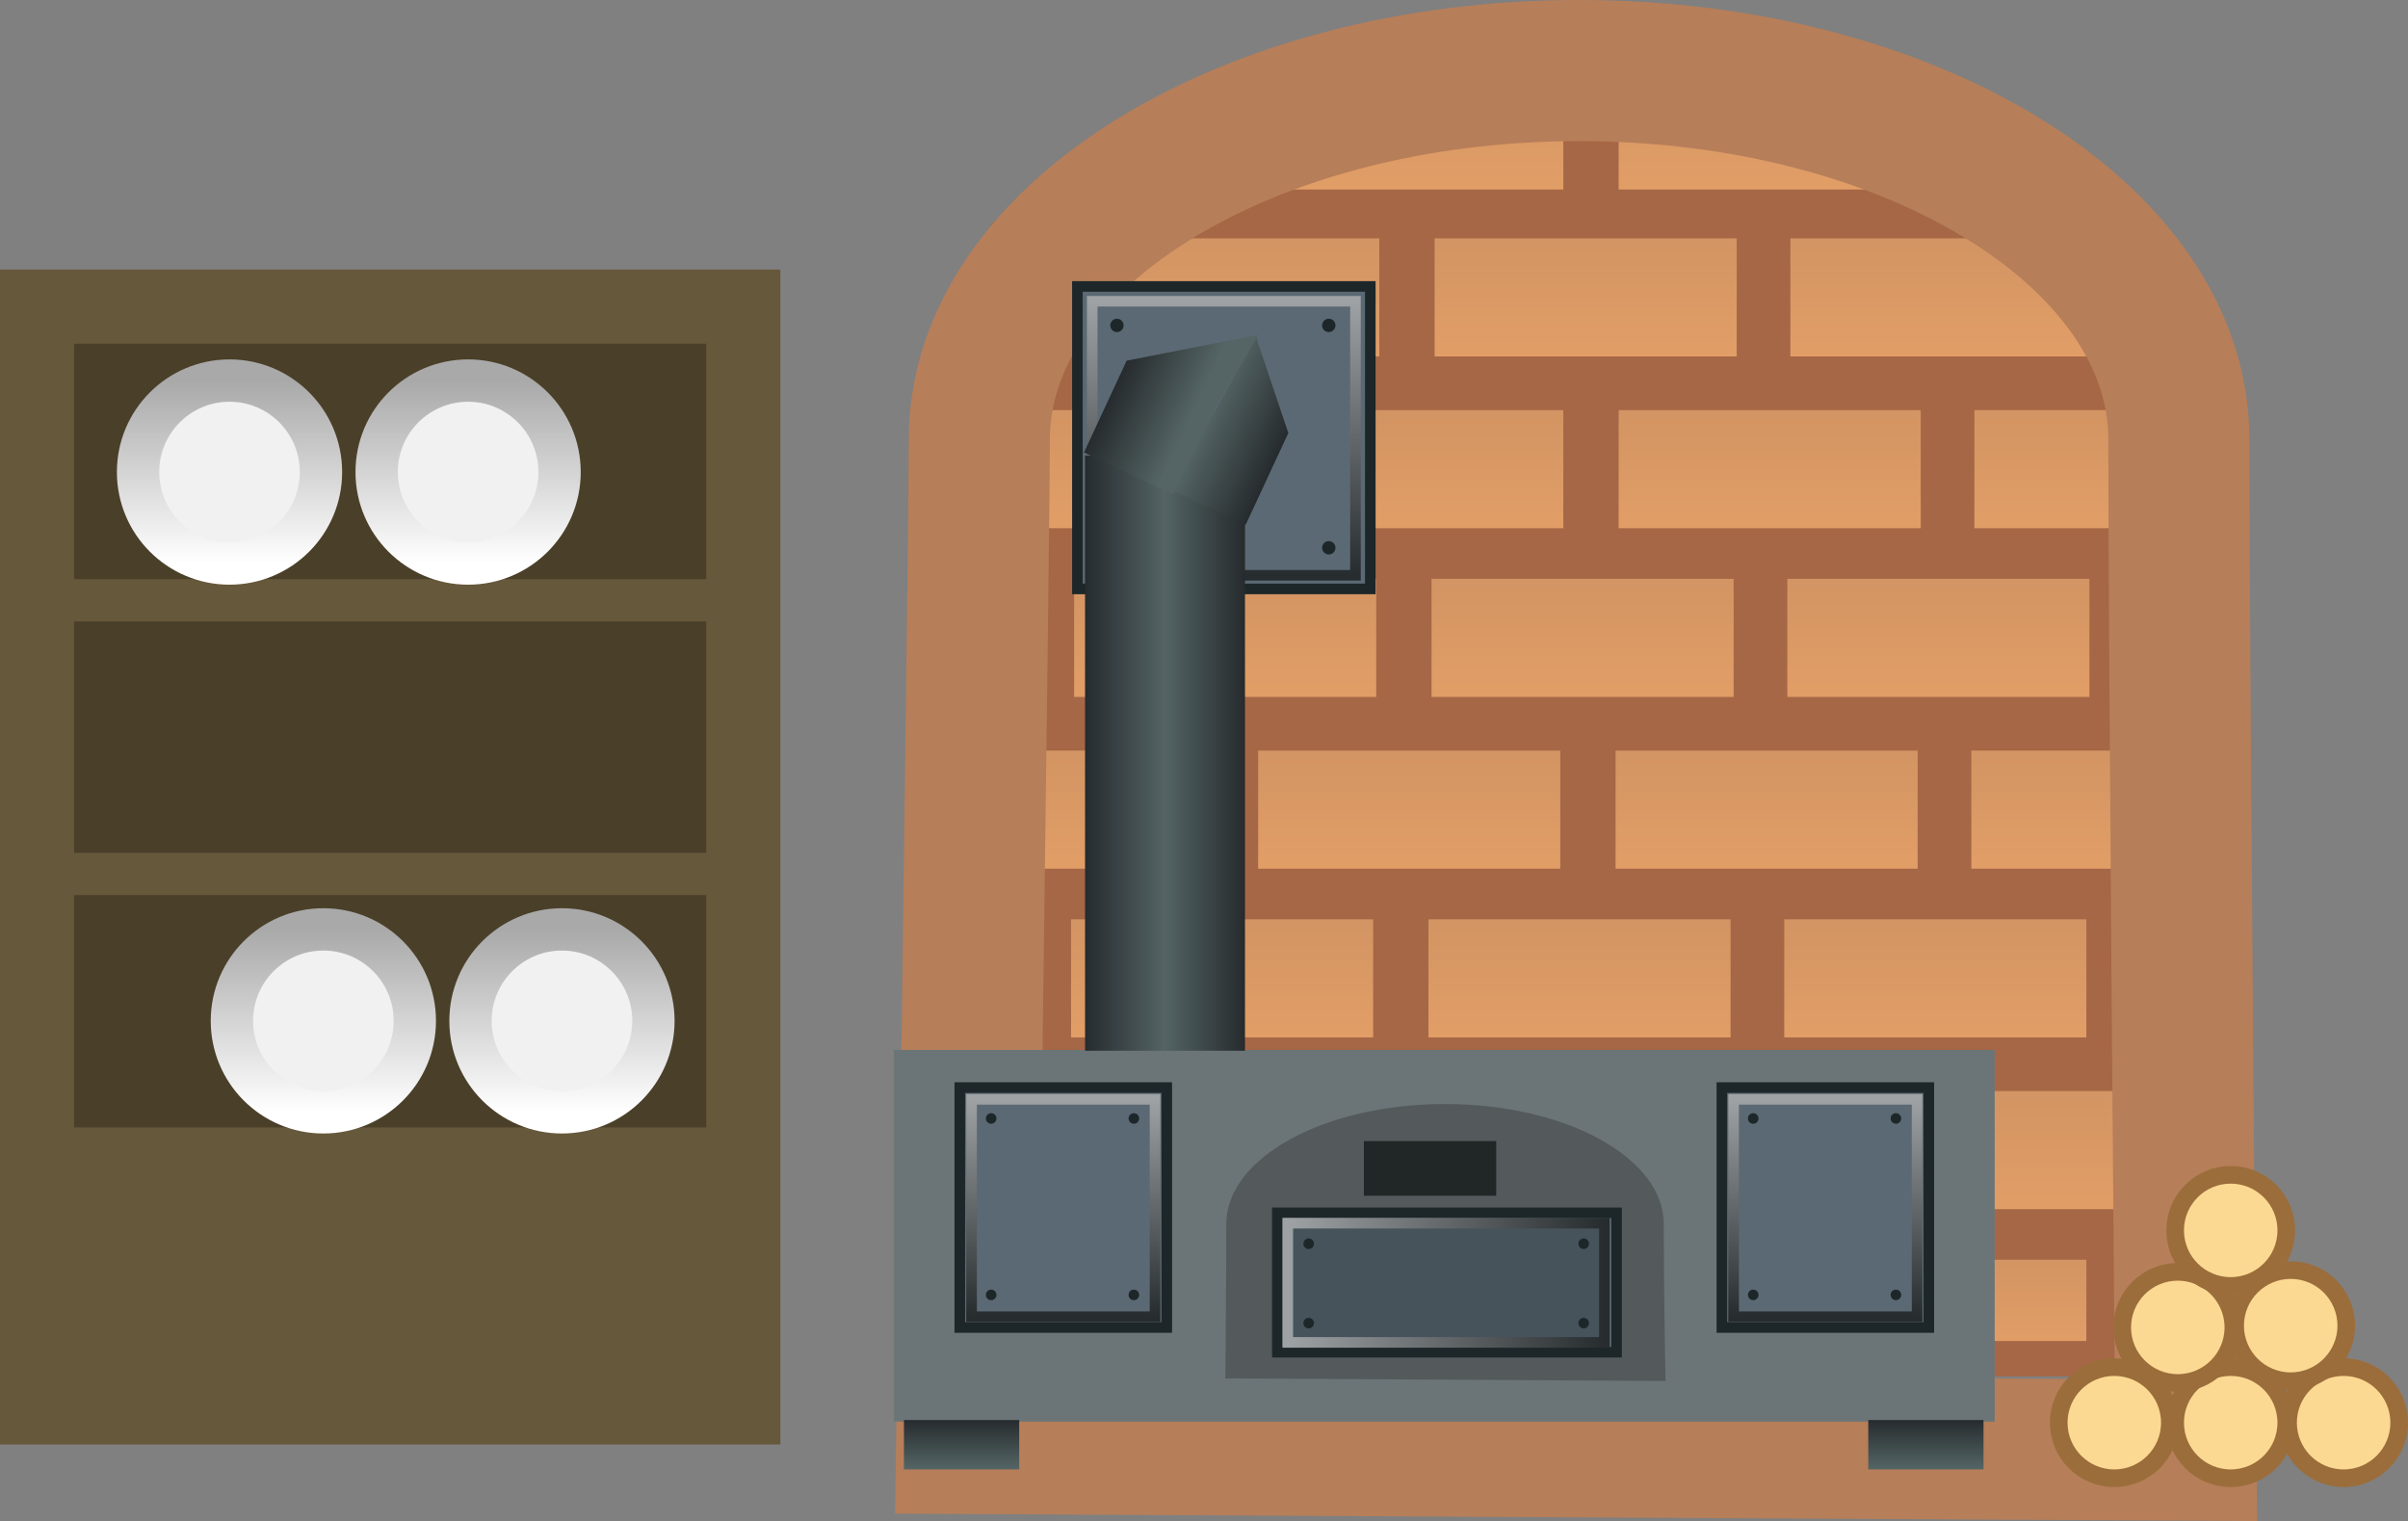 <svg version="1.1" xmlns="http://www.w3.org/2000/svg" xmlns:xlink="http://www.w3.org/1999/xlink" width="341.267" height="215.555" viewBox="0,0,341.267,215.555"><rect x="0" y="0" width="341.267" height="215.555" fill="#808080" stroke="none"/><defs><linearGradient x1="299.484" y1="136.069" x2="299.484" y2="157.803" gradientUnits="userSpaceOnUse" id="color-1"><stop offset="0" stop-color="#d09362"/><stop offset="1" stop-color="#e49f67"/></linearGradient><linearGradient x1="299.484" y1="136.069" x2="299.484" y2="157.803" gradientUnits="userSpaceOnUse" id="color-2"><stop offset="0" stop-color="#d09362"/><stop offset="1" stop-color="#e49f67"/></linearGradient><linearGradient x1="349.907" y1="136.069" x2="349.907" y2="157.803" gradientUnits="userSpaceOnUse" id="color-3"><stop offset="0" stop-color="#d09362"/><stop offset="1" stop-color="#e49f67"/></linearGradient><linearGradient x1="400.561" y1="136.069" x2="400.561" y2="157.803" gradientUnits="userSpaceOnUse" id="color-4"><stop offset="0" stop-color="#d09362"/><stop offset="1" stop-color="#e49f67"/></linearGradient><linearGradient x1="450.984" y1="136.069" x2="450.984" y2="157.803" gradientUnits="userSpaceOnUse" id="color-5"><stop offset="0" stop-color="#d09362"/><stop offset="1" stop-color="#e49f67"/></linearGradient><linearGradient x1="450.984" y1="136.069" x2="450.984" y2="157.803" gradientUnits="userSpaceOnUse" id="color-6"><stop offset="0" stop-color="#d09362"/><stop offset="1" stop-color="#e49f67"/></linearGradient><linearGradient x1="323.826" y1="159.727" x2="323.826" y2="181.461" gradientUnits="userSpaceOnUse" id="color-7"><stop offset="0" stop-color="#d09362"/><stop offset="1" stop-color="#e49f67"/></linearGradient><linearGradient x1="299.484" y1="184.069" x2="299.484" y2="205.803" gradientUnits="userSpaceOnUse" id="color-8"><stop offset="0" stop-color="#d09362"/><stop offset="1" stop-color="#e49f67"/></linearGradient><linearGradient x1="349.907" y1="184.069" x2="349.907" y2="205.803" gradientUnits="userSpaceOnUse" id="color-9"><stop offset="0" stop-color="#d09362"/><stop offset="1" stop-color="#e49f67"/></linearGradient><linearGradient x1="272.969" y1="207.977" x2="272.969" y2="229.711" gradientUnits="userSpaceOnUse" id="color-10"><stop offset="0" stop-color="#d09362"/><stop offset="1" stop-color="#e49f67"/></linearGradient><linearGradient x1="272.969" y1="207.977" x2="272.969" y2="229.711" gradientUnits="userSpaceOnUse" id="color-11"><stop offset="0" stop-color="#d09362"/><stop offset="1" stop-color="#e49f67"/></linearGradient><linearGradient x1="323.392" y1="207.977" x2="323.392" y2="229.711" gradientUnits="userSpaceOnUse" id="color-12"><stop offset="0" stop-color="#d09362"/><stop offset="1" stop-color="#e49f67"/></linearGradient><linearGradient x1="299.05" y1="232.319" x2="299.05" y2="254.053" gradientUnits="userSpaceOnUse" id="color-13"><stop offset="0" stop-color="#d09362"/><stop offset="1" stop-color="#e49f67"/></linearGradient><linearGradient x1="349.472" y1="232.319" x2="349.472" y2="254.053" gradientUnits="userSpaceOnUse" id="color-14"><stop offset="0" stop-color="#d09362"/><stop offset="1" stop-color="#e49f67"/></linearGradient><linearGradient x1="272.534" y1="256.226" x2="272.534" y2="277.96" gradientUnits="userSpaceOnUse" id="color-15"><stop offset="0" stop-color="#d09362"/><stop offset="1" stop-color="#e49f67"/></linearGradient><linearGradient x1="272.534" y1="256.226" x2="272.534" y2="277.96" gradientUnits="userSpaceOnUse" id="color-16"><stop offset="0" stop-color="#d09362"/><stop offset="1" stop-color="#e49f67"/></linearGradient><linearGradient x1="322.957" y1="256.226" x2="322.957" y2="277.96" gradientUnits="userSpaceOnUse" id="color-17"><stop offset="0" stop-color="#d09362"/><stop offset="1" stop-color="#e49f67"/></linearGradient><linearGradient x1="298.615" y1="280.568" x2="298.615" y2="302.302" gradientUnits="userSpaceOnUse" id="color-18"><stop offset="0" stop-color="#d09362"/><stop offset="1" stop-color="#e49f67"/></linearGradient><linearGradient x1="349.038" y1="280.568" x2="349.038" y2="302.302" gradientUnits="userSpaceOnUse" id="color-19"><stop offset="0" stop-color="#d09362"/><stop offset="1" stop-color="#e49f67"/></linearGradient><linearGradient x1="272.534" y1="304.475" x2="272.534" y2="320.988" gradientUnits="userSpaceOnUse" id="color-20"><stop offset="0" stop-color="#d09362"/><stop offset="1" stop-color="#e49f67"/></linearGradient><linearGradient x1="272.534" y1="304.475" x2="272.534" y2="320.988" gradientUnits="userSpaceOnUse" id="color-21"><stop offset="0" stop-color="#d09362"/><stop offset="1" stop-color="#e49f67"/></linearGradient><linearGradient x1="322.957" y1="304.475" x2="322.957" y2="320.988" gradientUnits="userSpaceOnUse" id="color-22"><stop offset="0" stop-color="#d09362"/><stop offset="1" stop-color="#e49f67"/></linearGradient><linearGradient x1="374.48" y1="159.727" x2="374.48" y2="181.461" gradientUnits="userSpaceOnUse" id="color-23"><stop offset="0" stop-color="#d09362"/><stop offset="1" stop-color="#e49f67"/></linearGradient><linearGradient x1="424.903" y1="159.727" x2="424.903" y2="181.461" gradientUnits="userSpaceOnUse" id="color-24"><stop offset="0" stop-color="#d09362"/><stop offset="1" stop-color="#e49f67"/></linearGradient><linearGradient x1="400.561" y1="184.069" x2="400.561" y2="205.803" gradientUnits="userSpaceOnUse" id="color-25"><stop offset="0" stop-color="#d09362"/><stop offset="1" stop-color="#e49f67"/></linearGradient><linearGradient x1="450.984" y1="184.069" x2="450.984" y2="205.803" gradientUnits="userSpaceOnUse" id="color-26"><stop offset="0" stop-color="#d09362"/><stop offset="1" stop-color="#e49f67"/></linearGradient><linearGradient x1="374.046" y1="207.977" x2="374.046" y2="229.711" gradientUnits="userSpaceOnUse" id="color-27"><stop offset="0" stop-color="#d09362"/><stop offset="1" stop-color="#e49f67"/></linearGradient><linearGradient x1="424.468" y1="207.977" x2="424.468" y2="229.711" gradientUnits="userSpaceOnUse" id="color-28"><stop offset="0" stop-color="#d09362"/><stop offset="1" stop-color="#e49f67"/></linearGradient><linearGradient x1="474.891" y1="207.977" x2="474.891" y2="229.711" gradientUnits="userSpaceOnUse" id="color-29"><stop offset="0" stop-color="#d09362"/><stop offset="1" stop-color="#e49f67"/></linearGradient><linearGradient x1="474.891" y1="207.977" x2="474.891" y2="229.711" gradientUnits="userSpaceOnUse" id="color-30"><stop offset="0" stop-color="#d09362"/><stop offset="1" stop-color="#e49f67"/></linearGradient><linearGradient x1="400.126" y1="232.319" x2="400.126" y2="254.053" gradientUnits="userSpaceOnUse" id="color-31"><stop offset="0" stop-color="#d09362"/><stop offset="1" stop-color="#e49f67"/></linearGradient><linearGradient x1="450.549" y1="232.319" x2="450.549" y2="254.053" gradientUnits="userSpaceOnUse" id="color-32"><stop offset="0" stop-color="#d09362"/><stop offset="1" stop-color="#e49f67"/></linearGradient><linearGradient x1="373.611" y1="256.226" x2="373.611" y2="277.96" gradientUnits="userSpaceOnUse" id="color-33"><stop offset="0" stop-color="#d09362"/><stop offset="1" stop-color="#e49f67"/></linearGradient><linearGradient x1="424.034" y1="256.226" x2="424.034" y2="277.96" gradientUnits="userSpaceOnUse" id="color-34"><stop offset="0" stop-color="#d09362"/><stop offset="1" stop-color="#e49f67"/></linearGradient><linearGradient x1="474.456" y1="256.226" x2="474.456" y2="277.96" gradientUnits="userSpaceOnUse" id="color-35"><stop offset="0" stop-color="#d09362"/><stop offset="1" stop-color="#e49f67"/></linearGradient><linearGradient x1="474.456" y1="256.226" x2="474.456" y2="277.96" gradientUnits="userSpaceOnUse" id="color-36"><stop offset="0" stop-color="#d09362"/><stop offset="1" stop-color="#e49f67"/></linearGradient><linearGradient x1="399.692" y1="280.568" x2="399.692" y2="302.302" gradientUnits="userSpaceOnUse" id="color-37"><stop offset="0" stop-color="#d09362"/><stop offset="1" stop-color="#e49f67"/></linearGradient><linearGradient x1="450.114" y1="280.568" x2="450.114" y2="302.302" gradientUnits="userSpaceOnUse" id="color-38"><stop offset="0" stop-color="#d09362"/><stop offset="1" stop-color="#e49f67"/></linearGradient><linearGradient x1="373.611" y1="304.475" x2="373.611" y2="320.988" gradientUnits="userSpaceOnUse" id="color-39"><stop offset="0" stop-color="#d09362"/><stop offset="1" stop-color="#e49f67"/></linearGradient><linearGradient x1="424.034" y1="304.475" x2="424.034" y2="320.988" gradientUnits="userSpaceOnUse" id="color-40"><stop offset="0" stop-color="#d09362"/><stop offset="1" stop-color="#e49f67"/></linearGradient><linearGradient x1="474.456" y1="304.475" x2="474.456" y2="320.988" gradientUnits="userSpaceOnUse" id="color-41"><stop offset="0" stop-color="#d09362"/><stop offset="1" stop-color="#e49f67"/></linearGradient><linearGradient x1="474.456" y1="304.475" x2="474.456" y2="320.988" gradientUnits="userSpaceOnUse" id="color-42"><stop offset="0" stop-color="#d09362"/><stop offset="1" stop-color="#e49f67"/></linearGradient><linearGradient x1="320.94" y1="171.144" x2="320.94" y2="209.977" gradientUnits="userSpaceOnUse" id="color-43"><stop offset="0" stop-color="#9ea2a5"/><stop offset="1" stop-color="#272c2f"/></linearGradient><linearGradient x1="408.45" y1="284.239" x2="408.45" y2="315.042" gradientUnits="userSpaceOnUse" id="color-44"><stop offset="0" stop-color="#9ea2a5"/><stop offset="1" stop-color="#272c2f"/></linearGradient><linearGradient x1="300.45" y1="284.239" x2="300.45" y2="315.042" gradientUnits="userSpaceOnUse" id="color-45"><stop offset="0" stop-color="#9ea2a5"/><stop offset="1" stop-color="#272c2f"/></linearGradient><linearGradient x1="332.265" y1="310.237" x2="377.134" y2="310.237" gradientUnits="userSpaceOnUse" id="color-46"><stop offset="0" stop-color="#9ea2a5"/><stop offset="1" stop-color="#272c2f"/></linearGradient><linearGradient x1="286.033" y1="329.686" x2="286.033" y2="336.686" gradientUnits="userSpaceOnUse" id="color-47"><stop offset="0" stop-color="#262b2e"/><stop offset="1" stop-color="#556565"/></linearGradient><linearGradient x1="422.7" y1="329.686" x2="422.7" y2="336.686" gradientUnits="userSpaceOnUse" id="color-48"><stop offset="0" stop-color="#262b2e"/><stop offset="1" stop-color="#556565"/></linearGradient><linearGradient x1="303.533" y1="235.186" x2="315.2" y2="235.186" gradientUnits="userSpaceOnUse" id="color-49"><stop offset="0" stop-color="#262b2e"/><stop offset="1" stop-color="#556565"/></linearGradient><linearGradient x1="326.2" y1="235.186" x2="314.533" y2="235.186" gradientUnits="userSpaceOnUse" id="color-50"><stop offset="0" stop-color="#262b2e"/><stop offset="1" stop-color="#556565"/></linearGradient><linearGradient x1="329.323" y1="196.312" x2="318.743" y2="191.394" gradientUnits="userSpaceOnUse" id="color-51"><stop offset="0" stop-color="#262b2e"/><stop offset="1" stop-color="#556565"/></linearGradient><linearGradient x1="306.41" y1="186.061" x2="316.99" y2="190.978" gradientUnits="userSpaceOnUse" id="color-52"><stop offset="0" stop-color="#262b2e"/><stop offset="1" stop-color="#556565"/></linearGradient><linearGradient x1="182.285" y1="182.381" x2="182.285" y2="208.305" gradientUnits="userSpaceOnUse" id="color-53"><stop offset="0" stop-color="#a9a9a9"/><stop offset="1" stop-color="#ffffff"/></linearGradient><linearGradient x1="216.1" y1="182.381" x2="216.1" y2="208.305" gradientUnits="userSpaceOnUse" id="color-54"><stop offset="0" stop-color="#a9a9a9"/><stop offset="1" stop-color="#ffffff"/></linearGradient><linearGradient x1="195.586" y1="260.155" x2="195.586" y2="286.08" gradientUnits="userSpaceOnUse" id="color-55"><stop offset="0" stop-color="#a9a9a9"/><stop offset="1" stop-color="#ffffff"/></linearGradient><linearGradient x1="229.401" y1="260.155" x2="229.401" y2="286.08" gradientUnits="userSpaceOnUse" id="color-56"><stop offset="0" stop-color="#a9a9a9"/><stop offset="1" stop-color="#ffffff"/></linearGradient></defs><g transform="translate(-149.758,-128.45)"><g data-paper-data="{&quot;isPaintingLayer&quot;:true}" fill-rule="nonzero" stroke-linejoin="miter" stroke-miterlimit="10" stroke-dasharray="" stroke-dashoffset="0" style="mix-blend-mode: normal"><g stroke-linecap="butt"><path d="M323.392,157.803h-23.764c7.912,-4.367 15.825,-8.731 23.764,-13.048z" fill="url(#color-1)" stroke="#a66746" stroke-width="5"/><path d="" fill="url(#color-2)" stroke="#a66746" stroke-width="5"/><path d="M373.815,136.069v21.734h-47.815v-14.464c1.41,-0.764 2.82,-1.527 4.232,-2.287c3.076,-1.658 6.145,-3.34 9.233,-4.982z" fill="url(#color-3)" stroke="#a66746" stroke-width="5"/><path d="M376.654,136.069h14.131c11.243,2.967 22.521,5.897 33.683,9.116v12.618h-47.815z" fill="url(#color-4)" stroke="#a66746" stroke-width="5"/><path d="M427.076,157.803v-11.86c3.285,0.963 6.559,1.953 9.818,2.979c3.472,2.827 6.945,5.655 10.417,8.482c0.163,0.133 0.326,0.265 0.489,0.398z" fill="url(#color-5)" stroke="#a66746" stroke-width="5"/><path d="" fill="url(#color-6)" stroke="#a66746" stroke-width="5"/><g><g stroke="#a66746" stroke-width="5"><g fill="url(#color-7)"><path d="M299.919,159.727h47.815v21.734h-47.815z"/></g><g><path d="M323.392,184.069v21.734h-38.571c-0.434,-5.411 -0.869,-10.822 -1.303,-16.234c0.321,-1.833 0.643,-3.666 0.951,-5.5z" fill="url(#color-8)"/><path d="M326,184.069h47.815v21.734h-47.815z" fill="url(#color-9)"/></g></g><g stroke="#a66746" stroke-width="5"><g><path d="M296.876,207.977v21.734h-10.017c-0.191,-1.957 -0.447,-3.913 -0.602,-5.871c-0.418,-5.288 -0.84,-10.576 -1.263,-15.863z" fill="url(#color-10)"/><path d="" fill="url(#color-11)"/><path d="M299.484,207.977h47.815v21.734h-47.815z" fill="url(#color-12)"/></g><g><path d="M322.957,232.319v21.734h-37.312c0.738,-9.636 1.447,-18.962 1.455,-19.303c0.018,-0.811 0.001,-1.621 -0.04,-2.431z" fill="url(#color-13)"/><path d="M325.565,232.319h47.815v21.734h-47.815z" fill="url(#color-14)"/></g></g><g stroke="#a66746" stroke-width="5"><g><path d="M296.442,256.226v21.734h-12.712c0.108,-0.848 0.206,-1.697 0.273,-2.546c0.045,-0.565 0.75,-9.712 1.476,-19.188z" fill="url(#color-15)"/><path d="" fill="url(#color-16)"/><path d="M299.05,256.226h47.815v21.734h-47.815z" fill="url(#color-17)"/></g><g><path d="M322.522,280.568v21.734h-37.316c-0.923,-5.278 -1.756,-10.565 -2.113,-15.905c-0.13,-1.945 0.053,-3.887 0.296,-5.829z" fill="url(#color-18)"/><path d="M325.13,280.568h47.815v21.734h-47.815z" fill="url(#color-19)"/></g></g><g><g stroke="#a66746" stroke-width="5"><path d="M296.442,304.475v16.513h-6.834l-1.929,-4.096c-0.594,-4.151 -1.352,-8.283 -2.088,-12.417z" fill="url(#color-20)"/><path d="" fill="url(#color-21)"/><path d="M299.05,304.475h47.815v16.513h-47.815z" fill="url(#color-22)"/></g><g fill="none" stroke="none" stroke-width="1" font-family="sans-serif" font-weight="normal" font-size="12" text-anchor="start"/></g><g stroke="#a66746" stroke-width="5"><g><path d="M350.573,159.727h47.815v21.734h-47.815z" fill="url(#color-23)"/><path d="M400.996,159.727h47.815v21.734h-47.815z" fill="url(#color-24)"/></g><g><path d="M376.654,184.069h47.815v21.734h-47.815z" fill="url(#color-25)"/><path d="M427.076,184.069h35.051c-0.619,7.251 -1.437,14.494 -2.158,21.734h-32.893z" fill="url(#color-26)"/></g></g><g stroke="#a66746" stroke-width="5"><g><path d="M350.138,207.977h47.815v21.734h-47.815z" fill="url(#color-27)"/><path d="M400.561,207.977h47.815v21.734h-47.815z" fill="url(#color-28)"/><path d="M450.984,207.977h8.773c-0.223,2.314 -0.433,4.628 -0.621,6.942c-0.399,4.928 -0.822,9.859 -1.253,14.792h-6.899z" fill="url(#color-29)"/><path d="" fill="url(#color-30)"/></g><g><path d="M376.219,232.319h47.815v21.734h-47.815z" fill="url(#color-31)"/><path d="M426.642,232.319h31.013c-0.636,7.241 -1.286,14.486 -1.902,21.734h-29.111z" fill="url(#color-32)"/></g></g><g stroke="#a66746" stroke-width="5"><g><path d="M349.704,256.226h47.815v21.734h-47.815z" fill="url(#color-33)"/><path d="M400.126,256.226h47.815v21.734h-47.815z" fill="url(#color-34)"/><path d="M450.549,256.226h5.02c-0.609,7.244 -1.18,14.49 -1.667,21.734h-3.353z" fill="url(#color-35)"/><path d="" fill="url(#color-36)"/></g><g><path d="M375.784,280.568h47.815v21.734h-47.815z" fill="url(#color-37)"/><path d="M426.207,280.568h27.523c-0.229,3.555 -0.436,7.11 -0.616,10.664c-0.187,3.687 -0.34,7.377 -0.464,11.07h-26.443z" fill="url(#color-38)"/></g></g><g><g stroke="#a66746" stroke-width="5"><path d="M349.704,304.475h47.815v16.513h-47.815z" fill="url(#color-39)"/><path d="M400.126,304.475h47.815v16.513h-47.815z" fill="url(#color-40)"/><path d="M450.549,304.475h2.031c-0.169,5.501 -0.277,11.007 -0.342,16.513h-1.689z" fill="url(#color-41)"/><path d="" fill="url(#color-42)"/></g><g fill="none" stroke="none" stroke-width="1" font-family="sans-serif" font-weight="normal" font-size="12" text-anchor="start"/></g></g><path d="M458.55,190.7c0,28.857 1,143.25 1,143.25l-172.798,-0.942c0,0 1.798,-130.241 1.798,-142.308c0,-28.857 38.056,-52.25 85,-52.25c46.944,0 85,23.393 85,52.25z" fill="none" stroke="#b67e59" stroke-width="20"/></g><g stroke-linecap="butt"><path d="M302.45,211.906v-42.864h41.509v42.864z" fill="#5b6974" stroke="#1d2729" stroke-width="1.5"/><path d="M304.551,209.977v-38.833h37.306v38.833z" fill="none" stroke="url(#color-43)" stroke-width="1.5"/><g fill="#1d2729" stroke="none" stroke-width="0.5"><path d="M307.107,174.563c0,-0.522 0.423,-0.946 0.946,-0.946c0.522,0 0.946,0.423 0.946,0.946c0,0.522 -0.423,0.946 -0.946,0.946c-0.522,0 -0.946,-0.423 -0.946,-0.946z"/><path d="M337.13,174.563c0,-0.522 0.423,-0.946 0.946,-0.946c0.522,0 0.946,0.423 0.946,0.946c0,0.522 -0.423,0.946 -0.946,0.946c-0.522,0 -0.946,-0.423 -0.946,-0.946z"/><path d="M307.107,206.08c0,-0.522 0.423,-0.946 0.946,-0.946c0.522,0 0.946,0.423 0.946,0.946c0,0.522 -0.423,0.946 -0.946,0.946c-0.522,0 -0.946,-0.423 -0.946,-0.946z"/><path d="M337.13,206.08c0,-0.522 0.423,-0.946 0.946,-0.946c0.522,0 0.946,0.423 0.946,0.946c0,0.522 -0.423,0.946 -0.946,0.946c-0.522,0 -0.946,-0.423 -0.946,-0.946z"/></g></g><path d="M276.45,329.906v-52.667h156v52.667z" fill="#6b7577" stroke="none" stroke-width="0" stroke-linecap="butt"/><path d="M385.55,301.904c0,9.389 0.25,22.25 0.25,22.25l-62.381,-0.367c0,0 0.131,-15.176 0.131,-21.883c0,-9.389 13.879,-17 31,-17c17.121,0 31,7.611 31,17z" fill="#54595c" stroke="none" stroke-width="0" stroke-linecap="butt"/><g stroke-linecap="butt"><path d="M393.783,316.573v-34h29.333v34z" fill="#5b6974" stroke="#1d2729" stroke-width="1.5"/><path d="M395.45,315.042v-30.803h26v30.803z" fill="none" stroke="url(#color-44)" stroke-width="1.5"/><g fill="#1d2729" stroke="none" stroke-width="0.5"><path d="M397.477,286.951c0,-0.414 0.336,-0.75 0.75,-0.75c0.414,0 0.75,0.336 0.75,0.75c0,0.414 -0.336,0.75 -0.75,0.75c-0.414,0 -0.75,-0.336 -0.75,-0.75z"/><path d="M417.7,286.951c0,-0.414 0.336,-0.75 0.75,-0.75c0.414,0 0.75,0.336 0.75,0.75c0,0.414 -0.336,0.75 -0.75,0.75c-0.414,0 -0.75,-0.336 -0.75,-0.75z"/><path d="M397.477,311.951c0,-0.414 0.336,-0.75 0.75,-0.75c0.414,0 0.75,0.336 0.75,0.75c0,0.414 -0.336,0.75 -0.75,0.75c-0.414,0 -0.75,-0.336 -0.75,-0.75z"/><path d="M417.7,311.951c0,-0.414 0.336,-0.75 0.75,-0.75c0.414,0 0.75,0.336 0.75,0.75c0,0.414 -0.336,0.75 -0.75,0.75c-0.414,0 -0.75,-0.336 -0.75,-0.75z"/></g></g><g stroke-linecap="butt"><path d="M285.783,316.573v-34h29.333v34z" fill="#5b6974" stroke="#1d2729" stroke-width="1.5"/><path d="M287.45,315.042v-30.803h26v30.803z" fill="none" stroke="url(#color-45)" stroke-width="1.5"/><g fill="#1d2729" stroke="none" stroke-width="0.5"><path d="M289.477,286.951c0,-0.414 0.336,-0.75 0.75,-0.75c0.414,0 0.75,0.336 0.75,0.75c0,0.414 -0.336,0.75 -0.75,0.75c-0.414,0 -0.75,-0.336 -0.75,-0.75z"/><path d="M309.7,286.951c0,-0.414 0.336,-0.75 0.75,-0.75c0.414,0 0.75,0.336 0.75,0.75c0,0.414 -0.336,0.75 -0.75,0.75c-0.414,0 -0.75,-0.336 -0.75,-0.75z"/><path d="M289.477,311.951c0,-0.414 0.336,-0.75 0.75,-0.75c0.414,0 0.75,0.336 0.75,0.75c0,0.414 -0.336,0.75 -0.75,0.75c-0.414,0 -0.75,-0.336 -0.75,-0.75z"/><path d="M309.7,311.951c0,-0.414 0.336,-0.75 0.75,-0.75c0.414,0 0.75,0.336 0.75,0.75c0,0.414 -0.336,0.75 -0.75,0.75c-0.414,0 -0.75,-0.336 -0.75,-0.75z"/></g></g><g stroke-linecap="butt"><path d="M330.783,320.073v-19.75h48.083v19.75z" fill="#5b6974" stroke="#1d2729" stroke-width="1.5"/><path d="M332.265,318.684v-16.893h44.869v16.893z" fill="#46535b" stroke="url(#color-46)" stroke-width="1.5"/><g fill="#1d2729" stroke="none" stroke-width="0.5"><path d="M334.477,304.701c0,-0.414 0.336,-0.75 0.75,-0.75c0.414,0 0.75,0.336 0.75,0.75c0,0.414 -0.336,0.75 -0.75,0.75c-0.414,0 -0.75,-0.336 -0.75,-0.75z"/><path d="M373.45,304.701c0,-0.414 0.336,-0.75 0.75,-0.75c0.414,0 0.75,0.336 0.75,0.75c0,0.414 -0.336,0.75 -0.75,0.75c-0.414,0 -0.75,-0.336 -0.75,-0.75z"/><path d="M334.477,315.951c0,-0.414 0.336,-0.75 0.75,-0.75c0.414,0 0.75,0.336 0.75,0.75c0,0.414 -0.336,0.75 -0.75,0.75c-0.414,0 -0.75,-0.336 -0.75,-0.75z"/><path d="M373.45,315.951c0,-0.414 0.336,-0.75 0.75,-0.75c0.414,0 0.75,0.336 0.75,0.75c0,0.414 -0.336,0.75 -0.75,0.75c-0.414,0 -0.75,-0.336 -0.75,-0.75z"/></g></g><path d="M343.05,297.904v-7.75h18.75v7.75z" fill="#212727" stroke="none" stroke-width="0" stroke-linecap="butt"/><path d="M277.867,336.686v-7h16.333v7z" fill="url(#color-47)" stroke="none" stroke-width="0" stroke-linecap="butt"/><path d="M414.533,336.686v-7h16.333v7z" fill="url(#color-48)" stroke="none" stroke-width="0" stroke-linecap="butt"/><path d="M303.533,277.353v-84.333h11.667v84.333z" fill="url(#color-49)" stroke="none" stroke-width="0" stroke-linecap="butt"/><path d="M314.533,277.353v-84.333h11.667v84.333z" data-paper-data="{&quot;index&quot;:null}" fill="url(#color-50)" stroke="none" stroke-width="0" stroke-linecap="butt"/><path d="M315.723,197.893l12.041,-21.665l4.58,13.584l-6.041,12.998z" data-paper-data="{&quot;index&quot;:null}" fill="url(#color-51)" stroke="none" stroke-width="0" stroke-linecap="butt"/><path d="M322.677,185.146l-6.708,13.331l-12.58,-5.917l6.041,-12.998l18.66,-3.658z" data-paper-data="{&quot;index&quot;:null}" fill="url(#color-52)" stroke="none" stroke-width="0" stroke-linecap="butt"/><path d="M441.525,330.06c0,-4.349 3.526,-7.875 7.875,-7.875c4.349,0 7.875,3.526 7.875,7.875c0,4.349 -3.526,7.875 -7.875,7.875c-4.349,0 -7.875,-3.526 -7.875,-7.875z" fill="#fbd992" stroke="#9b6d3b" stroke-width="2.5" stroke-linecap="butt"/><path d="M458.025,330.06c0,-4.349 3.526,-7.875 7.875,-7.875c4.349,0 7.875,3.526 7.875,7.875c0,4.349 -3.526,7.875 -7.875,7.875c-4.349,0 -7.875,-3.526 -7.875,-7.875z" fill="#fbd992" stroke="#9b6d3b" stroke-width="2.5" stroke-linecap="butt"/><path d="M474.025,330.06c0,-4.349 3.526,-7.875 7.875,-7.875c4.349,0 7.875,3.526 7.875,7.875c0,4.349 -3.526,7.875 -7.875,7.875c-4.349,0 -7.875,-3.526 -7.875,-7.875z" fill="#fbd992" stroke="#9b6d3b" stroke-width="2.5" stroke-linecap="butt"/><path d="M466.525,316.31c0,-4.349 3.526,-7.875 7.875,-7.875c4.349,0 7.875,3.526 7.875,7.875c0,4.349 -3.526,7.875 -7.875,7.875c-4.349,0 -7.875,-3.526 -7.875,-7.875z" fill="#fbd992" stroke="#9b6d3b" stroke-width="2.5" stroke-linecap="butt"/><path d="M450.525,316.56c0,-4.349 3.526,-7.875 7.875,-7.875c4.349,0 7.875,3.526 7.875,7.875c0,4.349 -3.526,7.875 -7.875,7.875c-4.349,0 -7.875,-3.526 -7.875,-7.875z" fill="#fbd992" stroke="#9b6d3b" stroke-width="2.5" stroke-linecap="butt"/><path d="M458.025,302.81c0,-4.349 3.526,-7.875 7.875,-7.875c4.349,0 7.875,3.526 7.875,7.875c0,4.349 -3.526,7.875 -7.875,7.875c-4.349,0 -7.875,-3.526 -7.875,-7.875z" fill="#fbd992" stroke="#9b6d3b" stroke-width="2.5" stroke-linecap="butt"/><path d="M155.008,327.9v-156h100.092v156z" fill="#4a3f29" stroke="#66583b" stroke-width="10.5" stroke-linecap="butt"/><path d="M154.557,326.097v-37.873h97.838v37.873z" fill="#66583b" stroke="#66583b" stroke-width="0" stroke-linecap="butt"/><path d="M156.811,252.302h96.486" fill="none" stroke="#66583b" stroke-width="6" stroke-linecap="round"/><path d="M156.811,213.527h96.486" fill="none" stroke="#66583b" stroke-width="6" stroke-linecap="round"/><path d="M169.323,195.343c0,-7.159 5.803,-12.962 12.962,-12.962c7.159,0 12.962,5.803 12.962,12.962c0,7.159 -5.803,12.962 -12.962,12.962c-7.159,0 -12.962,-5.803 -12.962,-12.962z" fill="#f1f1f1" stroke="url(#color-53)" stroke-width="6" stroke-linecap="butt"/><path d="M203.138,195.343c0,-7.159 5.803,-12.962 12.962,-12.962c7.159,0 12.962,5.803 12.962,12.962c0,7.159 -5.803,12.962 -12.962,12.962c-7.159,0 -12.962,-5.803 -12.962,-12.962z" fill="#f1f1f1" stroke="url(#color-54)" stroke-width="6" stroke-linecap="butt"/><path d="M182.623,273.118c0,-7.159 5.803,-12.962 12.962,-12.962c7.159,0 12.962,5.803 12.962,12.962c0,7.159 -5.803,12.962 -12.962,12.962c-7.159,0 -12.962,-5.803 -12.962,-12.962z" fill="#f1f1f1" stroke="url(#color-55)" stroke-width="6" stroke-linecap="butt"/><path d="M216.438,273.118c0,-7.159 5.803,-12.962 12.962,-12.962c7.159,0 12.962,5.803 12.962,12.962c0,7.159 -5.803,12.962 -12.962,12.962c-7.159,0 -12.962,-5.803 -12.962,-12.962z" fill="#f1f1f1" stroke="url(#color-56)" stroke-width="6" stroke-linecap="butt"/></g></g></svg>